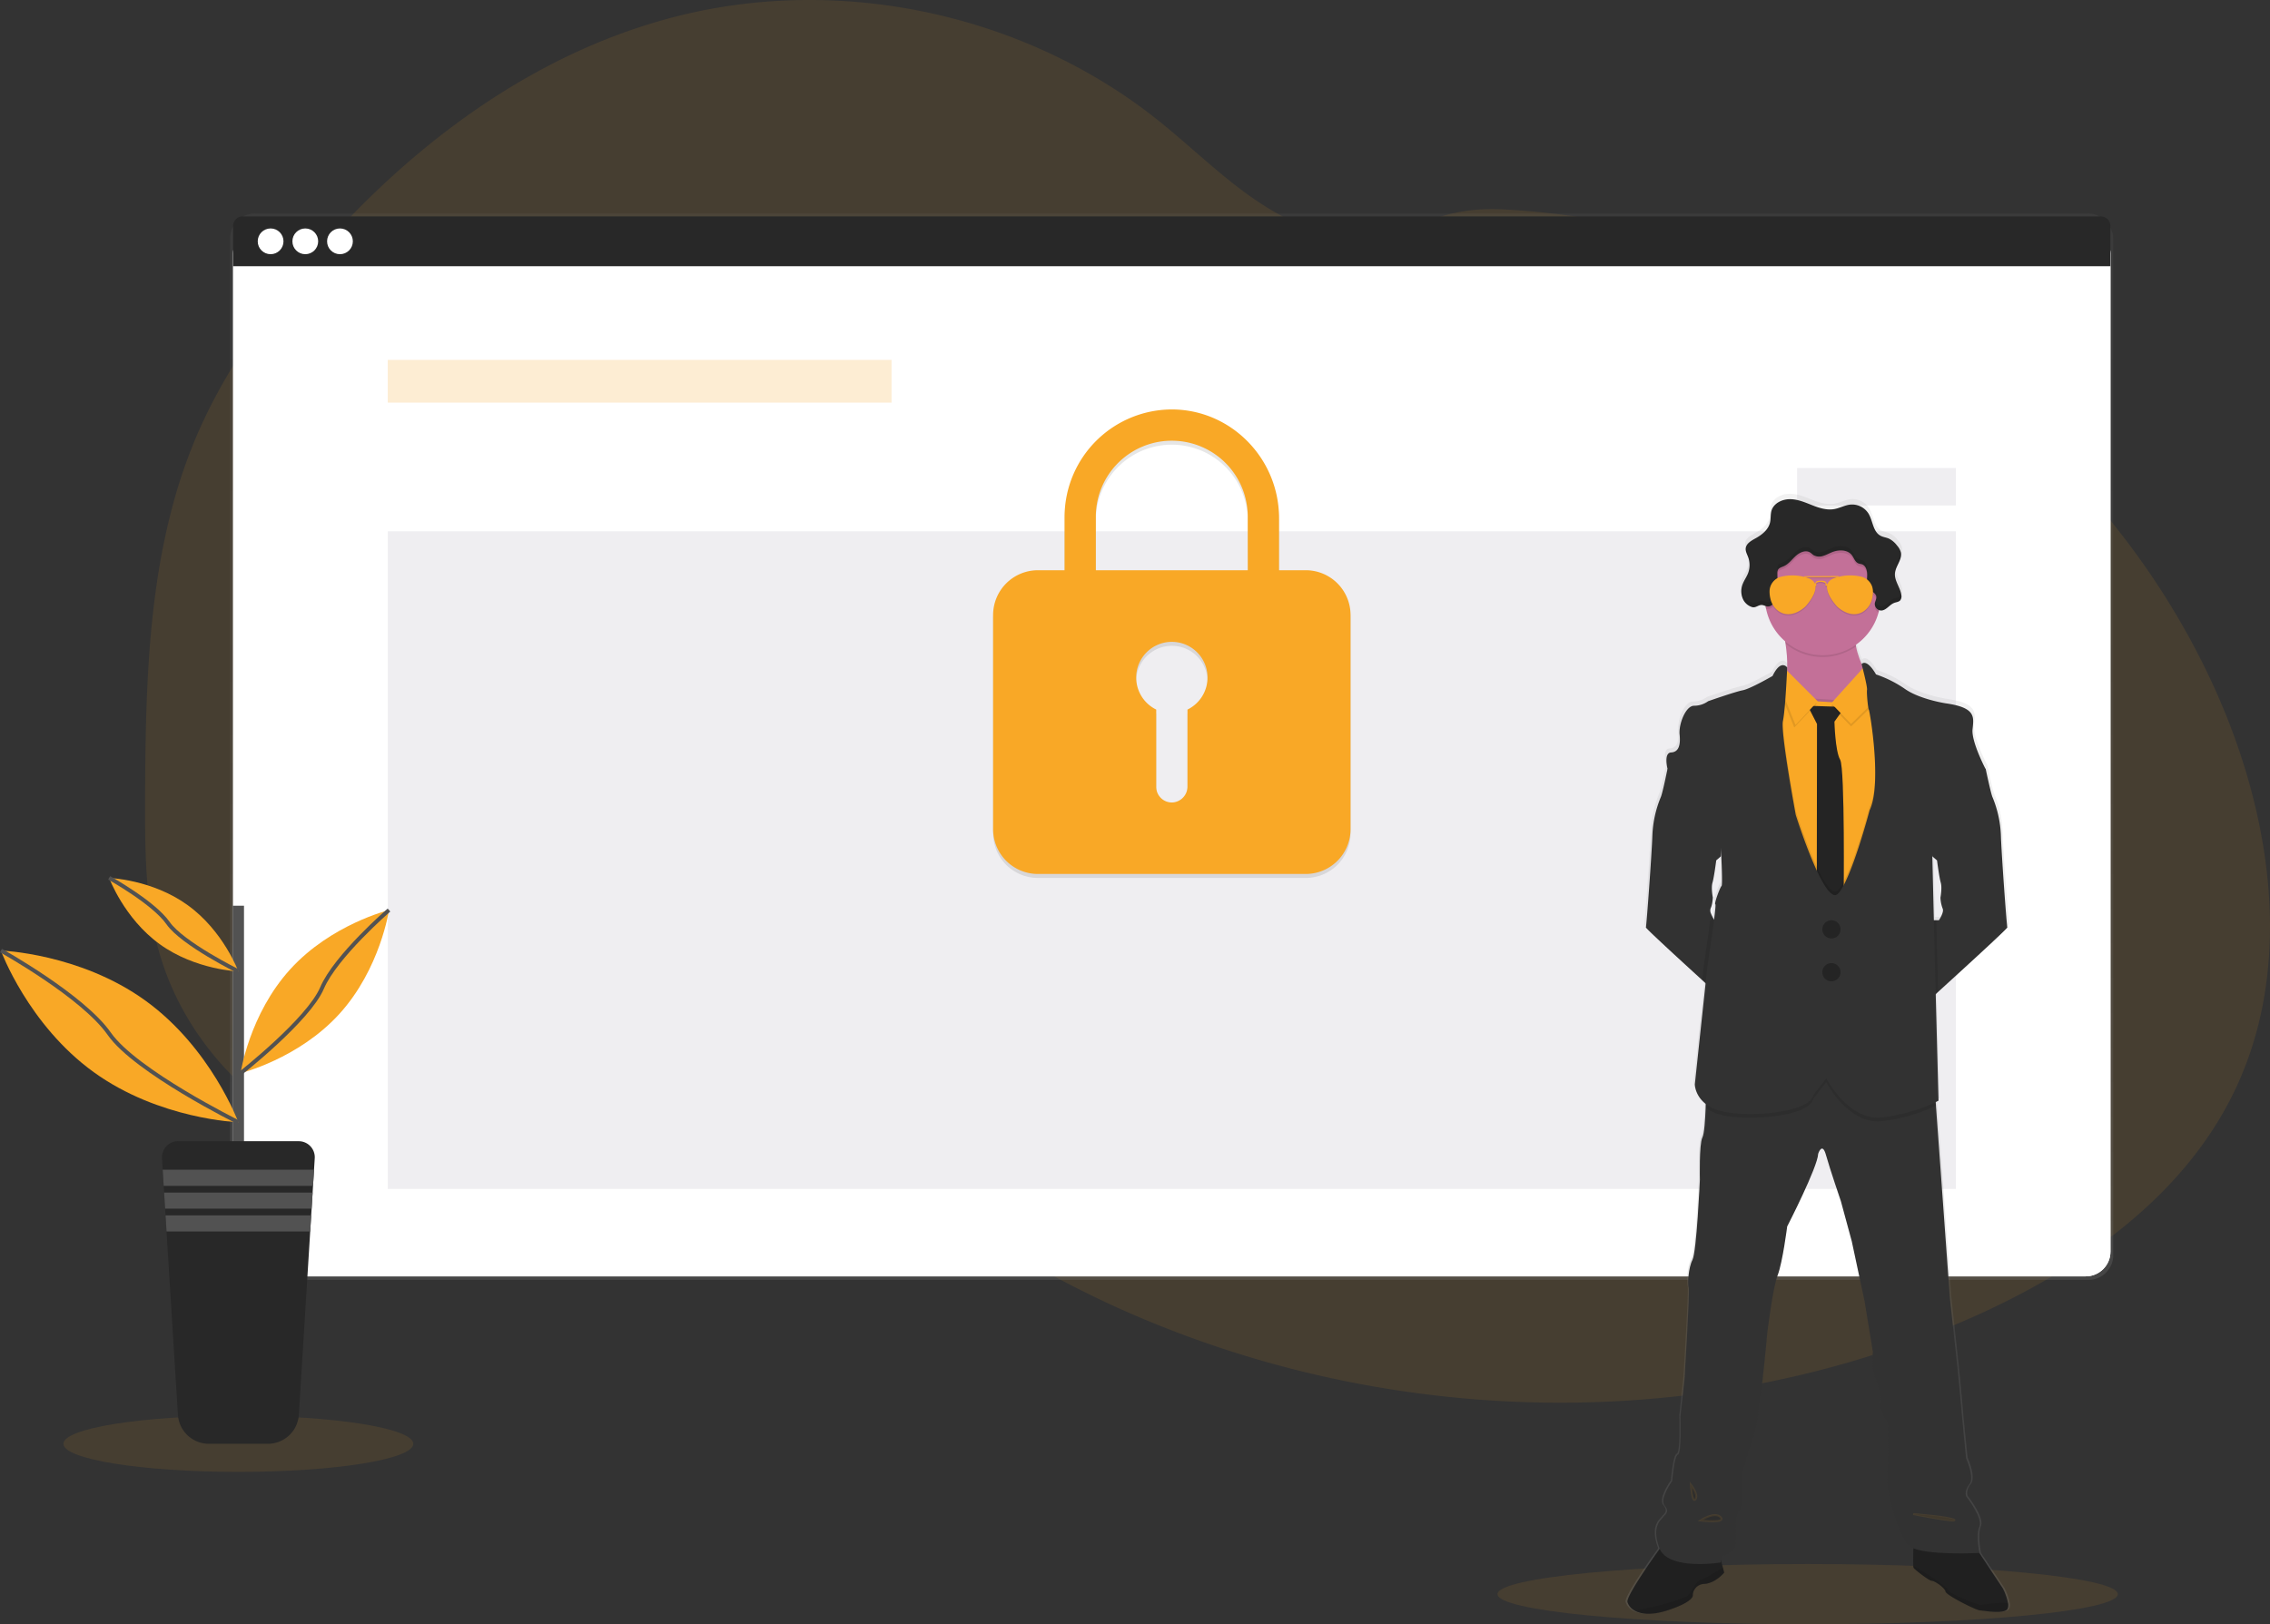 <svg xmlns="http://www.w3.org/2000/svg" xmlns:xlink="http://www.w3.org/1999/xlink" width="1145.573" height="819.907" viewBox="0 0 1145.573 819.907">
  <rect x="0" y="0" width="1145.573" height="819.907" fill="#333333" stroke="none"/>
  <defs>
    <linearGradient id="linear-gradient" x1="0.5" y1="1" x2="0.5" gradientUnits="objectBoundingBox">
      <stop offset="0" stop-color="gray" stop-opacity="0.251"/>
      <stop offset="0.54" stop-color="gray" stop-opacity="0.122"/>
      <stop offset="1" stop-color="gray" stop-opacity="0.102"/>
    </linearGradient>
    <linearGradient id="linear-gradient-2" x1="0.5" y1="1" x2="0.5" xlink:href="#linear-gradient"/>
  </defs>
  <g id="feature-icon-05" transform="translate(-0.004 -0.003)">
    <path id="Trazado_1" data-name="Trazado 1" d="M1154.4,591.26c-26.57,54.81-80.52,91.46-136.43,115.63-75.27,32.55-158.16,45.46-239.91,40q-21.49-1.43-42.85-4.57A540.442,540.442,0,0,1,591.94,700.6q-19.74-8.89-38.68-19.41a494.831,494.831,0,0,1-60.46-39.54q-7.23-5.52-14.26-11.32c-3.25-2.68-6.47-5.42-9.74-8.08-6.9-5.61-14-10.94-21.92-14.93a78.3,78.3,0,0,0-7.34-3.24c-25.08-9.54-54-5.94-80.11,1.5-19.86,5.66-39.22,13.41-59.06,18.94a196,196,0,0,1-26.91,5.72A143.21,143.21,0,0,1,213,624.93l-1.67-.52q-4.2-1.32-8.33-2.89l-1.67-.64q-4-1.54-7.83-3.31l-1.67-.76q-4-1.86-7.83-3.93c-.92-.48-1.83-1-2.73-1.49a163.671,163.671,0,0,1-39.16-30.49c-.33-.33-.64-.67-1-1-1.59-1.72-3.15-3.47-4.66-5.26-.56-.66-1.12-1.32-1.67-2q-2.69-3.28-5.19-6.71c-.25-.33-.49-.67-.73-1A144.59,144.59,0,0,1,112,534.44c-.14-.33-.27-.67-.39-1q-2-5.15-3.65-10.47c-.45-1.48-.88-3-1.26-4.48-.13-.44-.25-.89-.36-1.33-5.52-21.73-6.15-44.32-6.15-66.78v-7.85c.16-36.33.72-73.28,6.08-109.11a4.554,4.554,0,0,1,.11-.74,340.757,340.757,0,0,1,7.31-35.82A264.247,264.247,0,0,1,126,260.56c12.33-29,30.26-55.39,50.17-79.85,50.15-61.55,115.92-113.22,192.9-132.56,82.95-20.83,175.14-.87,242.05,52.4,20.4,16.24,38.73,35.47,61.64,47.92,20,10.84,43.41,15.33,64.83,6.8,17.7-7.05,29.22-10.55,49.1-9.48A411.559,411.559,0,0,1,907.05,171c1.56.57,3.12,1.16,4.67,1.75C1012.43,211.28,1099,287.83,1144,386.2q1.79,3.9,3.47,7.86C1174.3,456.73,1184,530.18,1154.4,591.26Z" transform="translate(-26.97 -40.04)" fill="#f9a826" opacity="0.1"/>
    <ellipse id="Elipse_1" data-name="Elipse 1" cx="88.28" cy="14.18" rx="88.28" ry="14.18" transform="translate(32.02 714.63)" fill="#f9a826" opacity="0.1"/>
    <ellipse id="Elipse_2" data-name="Elipse 2" cx="156.53" cy="15.2" rx="156.53" ry="15.2" transform="translate(755.73 789.51)" fill="#f9a826" opacity="0.1"/>
    <rect id="Rectángulo_1" data-name="Rectángulo 1" width="950.33" height="538.33" rx="12.49" transform="translate(116.14 107.75)" fill="url(#linear-gradient)"/>
    <rect id="Rectángulo_2" data-name="Rectángulo 2" width="947.42" height="528.97" rx="12.49" transform="translate(117.65 115.32)" fill="#fff"/>
    <rect id="Rectángulo_3" data-name="Rectángulo 3" width="947.42" height="528.97" rx="12.49" transform="translate(117.65 115.32)" fill="#fff"/>
    <rect id="Rectángulo_4" data-name="Rectángulo 4" width="947.42" height="528.97" rx="12.49" transform="translate(117.65 115.32)" fill="#fff" opacity="0.04"/>
    <path id="Trazado_2" data-name="Trazado 2" d="M1087.23,149.29H149.43a4.81,4.81,0,0,0-4.81,4.81v20.33H1092V154.1a4.81,4.81,0,0,0-4.77-4.81Z" transform="translate(-26.97 -40.04)" fill="#282828"/>
    <g id="buttons">
      <circle id="Elipse_3" data-name="Elipse 3" cx="6.5" cy="6.5" r="6.5" transform="translate(130.07 115.32)" fill="#fff"/>
      <circle id="Elipse_4" data-name="Elipse 4" cx="6.5" cy="6.5" r="6.5" transform="translate(147.57 115.32)" fill="#fff"/>
      <circle id="Elipse_5" data-name="Elipse 5" cx="6.5" cy="6.5" r="6.5" transform="translate(165.07 115.32)" fill="#fff"/>
    </g>
    <rect id="Rectángulo_5" data-name="Rectángulo 5" width="254.25" height="21.58" transform="translate(195.68 181.67)" fill="#f9a826" opacity="0.2"/>
    <rect id="Rectángulo_6" data-name="Rectángulo 6" width="791.36" height="331.96" transform="translate(195.68 268.2)" fill="#5a5773" opacity="0.1"/>
    <path id="Trazado_3" data-name="Trazado 3" d="M686,329.89H672.45V303.57c0-29.7-23.68-54.39-53.38-54.84a54.28,54.28,0,0,0-54.85,54.11v27.05H550.7a22.62,22.62,0,0,0-22.55,22.55V460.66a22.62,22.62,0,0,0,22.55,22.55H686a22.61,22.61,0,0,0,22.54-22.55V352.44A22.61,22.61,0,0,0,686,329.89Zm-59.75,70.35V439a8.09,8.09,0,0,1-7.5,8.12,7.91,7.91,0,0,1-8.28-7.9v-39a18,18,0,1,1,15.78,0Zm30.44-70.35H580V302.84a38.33,38.33,0,0,1,76.66,0Z" transform="translate(-26.97 -40.04)" opacity="0.1"/>
    <path id="Trazado_4" data-name="Trazado 4" d="M686,327.89H672.45V301.57c0-29.7-23.68-54.39-53.38-54.84a54.28,54.28,0,0,0-54.85,54.11v27.05H550.7a22.62,22.62,0,0,0-22.55,22.55V458.66a22.62,22.62,0,0,0,22.55,22.55H686a22.61,22.61,0,0,0,22.54-22.55V350.44A22.61,22.61,0,0,0,686,327.89Zm-59.75,70.35V437a8.09,8.09,0,0,1-7.5,8.12,7.91,7.91,0,0,1-8.28-7.9v-39a18,18,0,1,1,15.78,0Zm30.44-70.35H580V300.84a38.33,38.33,0,0,1,76.66,0Z" transform="translate(-26.97 -40.04)" fill="#f9a826"/>
    <rect id="Rectángulo_7" data-name="Rectángulo 7" width="80.1" height="18.91" transform="translate(906.94 236.25)" fill="#5a5773" opacity="0.1"/>
    <path id="Trazado_5" data-name="Trazado 5" d="M1041.27,849.33a28.47,28.47,0,0,0-2.68-7.61l-12-17.92h.07s-1.89-9,0-13.42-6.74-15.29-6.74-15.29-1.05-2.73,1.69-6.09-1.69-13.2-1.69-13.2-2.1-20.55-2.31-23.69-1.9-20.54-1.9-20.54l-4-36.89-7.12-97.77-.13-1.83c.88-.43,1.35-.7,1.35-.7l-1.42-54.06,1.23-1.11c10.74-9.72,35.51-32.22,35.26-32.71s-3-37.57-3.32-46.85a55.833,55.833,0,0,0-4.26-19.18c-.62-1.23-2.41-9.34-3.15-12.77-.2-.94-.33-1.53-.33-1.53s-7.26-13.84-6.63-20.13,1.89-11-13.59-13.2c0,0-13-1.94-20.74-7.23A59,59,0,0,0,974,378.17s-4.34-8-7.36-5.29a42,42,0,0,1-2.85-8.91l-.09-.56a29.47,29.47,0,0,0,11.64-16.66c.1-.38.18-.77.27-1.15a3.25,3.25,0,0,0,.93.17c2.63,0,4.25-2.93,6.71-3.86,1-.39,2.23-.45,3-1.24a2.93,2.93,0,0,0,.66-2.21,4.515,4.515,0,0,0,0-.82q.007-.145,0-.29v.1c-.67-3.64-3.49-6.87-3.18-10.57.3-3.48,3.36-6.54,3.11-9.93a5.405,5.405,0,0,0-.07-.8v.12a8.561,8.561,0,0,0-2-3.54,11.36,11.36,0,0,0-4.12-3.46c-1.39-.61-3-.75-4.3-1.48-3.82-2.08-3.81-7.5-6.08-11.2A9.91,9.91,0,0,0,961,292c-2.84.28-5.41,1.79-8.22,2.28-3.84.68-7.75-.57-11.39-2s-7.33-3-11.24-3-8.14,2-9.32,5.69c-.63,2-.32,4.15-.8,6.18-.86,3.58-4,6.14-7.25,7.92-2,1.11-4.38,2.38-5,4.48v-.16a3.846,3.846,0,0,0-.1.51,3.756,3.756,0,0,0,0,.67,12.606,12.606,0,0,0,1.27,4.18,11.53,11.53,0,0,1-.06,8.06c-.74,1.9-2,3.57-2.72,5.46a10.75,10.75,0,0,0-.66,2.74v-.16a11.015,11.015,0,0,0,0,1.28,9,9,0,0,0,1,4.2A7.54,7.54,0,0,0,911,344.1c2,.46,3.25-1.5,5.36-1a8.43,8.43,0,0,1,1.11.35c.07.45.14.9.22,1.34a29.39,29.39,0,0,0,10.14,17.17,6.46,6.46,0,0,0,.11.73h0a67.144,67.144,0,0,1,.83,12.06s-3.15-4.61-7.47,4.29c0,0-11.27,6.5-15.16,7.24s-17.7,5.55-17.7,5.55a12.18,12.18,0,0,1-7.16,2.31c-4.31,0-7.89,9.43-7.37,14.56s-.31,8.91-4.32,9.12-1.82,8.34-1.79,8.48l-.37,1.75c-.78,3.58-2.48,11.26-3.08,12.46a56,56,0,0,0-4.27,19.18c-.31,9.28-3,46.22-3.31,46.85-.21.41,16.76,15.92,28.69,26.76l1.73,1.56-5.49,51.28a13.69,13.69,0,0,0,5.64,10c0,.6,0,1.21-.06,1.84-.24,6-.72,13.26-1.68,15.16-1.68,3.36-1.26,21.38-1.26,21.38s-1.69,36.68-3.79,40.67-2.53,12.36-1.9,14-2.11,45.69-2.11,45.69l-2.1,19.71s.63,18.86-1.27,19.28-2.95,13.42-2.95,13.42-6.73,9.22-3.79,12.57-.43,4.83-.74,5.66-6.42,4-2,15.72a3.449,3.449,0,0,0,.14.34c-4.14,5.75-17.26,24.3-16.46,27.12a7.43,7.43,0,0,0,3.5,4.2c3.09,1.85,8.39,2.71,16.82,0,14-4.51,13-7.76,13-7.76a5.94,5.94,0,0,1,5.9-5.66c5.79-.42,10.11-5.76,10.11-5.76l-.68-2.53-.93-3.5c.11-1,.82-2.75,4-3.72,4.85-1.47,3.58-10.69,3.58-10.69s-.42-9.64,1.68-10.9,1.27-17.19,1.27-17.19,2.32-11.53,5.68-19.29,7.38-53.86,7.38-53.86,2.73-22.64,5.26-29.14,4.85-24.73,4.85-24.73,15.59-30.19,15.79-36.9c0,0,2-6.29,4,.63s7.62,23.48,7.62,23.48l5.47,20.33,6.53,30.39,4.22,25.58s-.64,9.64,1,13,4,11.1,2.74,12.57,2.52,8.39,3.58,9.85,0,32.49,0,32.49,4.84,26.41,11.79,31a8.5,8.5,0,0,0,1.54.8c-.1,2.86-.2,6.69-.07,8.69a3.331,3.331,0,0,0,.22,1.31c.63.84,7.79,6.5,9.27,6.5s6.73,3.67,6.95,5.45,15.39,9.32,17.54,9.54,12.57,2.09,14-.84a4.85,4.85,0,0,0,.29-2.71ZM1004,471.61l1.08.93s1.11,8.65,1.9,11.24-.16,7.63-.16,7.63a17.552,17.552,0,0,0,1.11,5.5c.94,1.89-1.9,6-1.9,6h-2.53l-.79-32.38Zm-75.23-96.68v-.19a.627.627,0,0,0-.03.19ZM889.92,499.58a3.65,3.65,0,0,1-.16-2.67,8,8,0,0,0,.53-1.48,22.913,22.913,0,0,0,.58-4,.285.285,0,0,0,0-.05c-.09-.48-.9-5.12-.15-7.58s1.89-11.24,1.89-11.24l.72-.61L895,470.5a11.874,11.874,0,0,1,.12-1.43c.35,7.6.63,16,.18,16.42-.84.83-3.9,9-3.16,9.32.24.11-.09,3.38-.65,7.78a15.94,15.94,0,0,1-1.57-3.01Z" transform="translate(-26.97 -40.04)" fill="url(#linear-gradient-2)"/>
    <path id="Trazado_6" data-name="Trazado 6" d="M970.52,382.92v12.44L945,408.19s-25.34-15.33-19.09-21.43c4-3.86,3.23-14.46,2.15-21.75h0c-.63-4.24-1.36-7.35-1.36-7.35s45.52-13,38.64-3.13c-2.3,3.3-2.48,7.57-1.71,11.8C965.19,374.72,970.52,382.92,970.52,382.92Z" transform="translate(-26.97 -40.04)" fill="#c37098"/>
    <path id="Trazado_7" data-name="Trazado 7" d="M900.61,504.57l-3.29,40.52s-4.93-4.47-11.31-10.29c-11.83-10.79-28.63-26.22-28.43-26.63.31-.63,3-37.39,3.29-46.63a55.8,55.8,0,0,1,4.22-19.08c.6-1.2,2.29-8.84,3-12.41.24-1.11.39-1.83.39-1.83L874,426s23,25.66,23,26.13-1.57,20.18-1.57,20.18l-1.63,1.42-.71.61s-1.1,8.61-1.88,11.19.06,7.06.15,7.54h0a23.253,23.253,0,0,1-.57,4,8.377,8.377,0,0,1-.53,1.47,3.67,3.67,0,0,0,.16,2.66,16.074,16.074,0,0,0,1.72,3.29Z" transform="translate(-26.97 -40.04)" fill="#323232"/>
    <path id="Trazado_8" data-name="Trazado 8" d="M1040,508.17c.24.49-24.29,22.88-34.92,32.55l-4.82,4.37L997,504.57h8.45s2.82-4.07,1.88-5.95a17.391,17.391,0,0,1-1.09-5.47s.93-5,.15-7.59-1.88-11.19-1.88-11.19l-1.07-.92-1.27-1.11s-1.57-19.71-1.57-20.18,23-26.13,23-26.13l5.48,2.19s.12.59.32,1.53c.74,3.41,2.51,11.48,3.12,12.71a55.8,55.8,0,0,1,4.22,19.08C1037,470.78,1039.68,507.54,1040,508.17Z" transform="translate(-26.97 -40.04)" fill="#323232"/>
    <path id="Trazado_9" data-name="Trazado 9" d="M1040.1,852.11c-1.47,2.92-11.79,1-13.92.84s-17.17-7.73-17.38-9.5-5.42-5.42-6.88-5.42-8.55-5.64-9.18-6.47a3.19,3.19,0,0,1-.21-1.3c-.22-3.43.21-12.26.21-12.26l30.25,1.67,14.7,22.11a28.519,28.519,0,0,1,2.66,7.57,5,5,0,0,1-.25,2.76Z" transform="translate(-26.97 -40.04)" fill="#242424"/>
    <path id="Trazado_10" data-name="Trazado 10" d="M1040.1,852.11c-1.47,2.92-11.79,1-13.92.84s-17.17-7.73-17.38-9.5-5.42-5.42-6.88-5.42-8.55-5.64-9.18-6.47a3.19,3.19,0,0,1-.21-1.3c-.22-3.43.21-12.26.21-12.26l30.25,1.67,14.7,22.11a28.519,28.519,0,0,1,2.66,7.57,5,5,0,0,1-.25,2.76Z" transform="translate(-26.97 -40.04)" opacity="0.1"/>
    <path id="Trazado_11" data-name="Trazado 11" d="M1040.1,852.11c-1.47,2.92-11.79,1-13.92.84s-17.17-7.73-17.38-9.5-5.42-5.42-6.88-5.42-8.55-5.64-9.18-6.47a3.19,3.19,0,0,1-.21-1.3l9.8,6.2s6.26,4,7.93,6.37,14.83,7.3,15.92,7.4c.81.08,9.45-1.58,14.17-.88a5,5,0,0,1-.25,2.76Z" transform="translate(-26.97 -40.04)" opacity="0.1"/>
    <path id="Trazado_12" data-name="Trazado 12" d="M897.1,833.86s-4.28,5.32-10,5.73a5.89,5.89,0,0,0-5.84,5.63s1,3.24-12.83,7.73c-8.35,2.69-13.6,1.84-16.66,0a7.44,7.44,0,0,1-3.47-4.18c-.94-3.33,17.52-28.68,17.52-28.68l16.8-1,12,5.42,1.84,6.87Z" transform="translate(-26.97 -40.04)" fill="#242424"/>
    <path id="Trazado_13" data-name="Trazado 13" d="M897.1,833.86s-4.28,5.32-10,5.73a5.89,5.89,0,0,0-5.84,5.63s1,3.24-12.83,7.73c-8.35,2.69-13.6,1.84-16.66,0a7.44,7.44,0,0,1-3.47-4.18c-.94-3.33,17.52-28.68,17.52-28.68l16.8-1,12,5.42,1.84,6.87Z" transform="translate(-26.97 -40.04)" opacity="0.1"/>
    <path id="Trazado_14" data-name="Trazado 14" d="M897.1,833.86s-4.28,5.32-10,5.73a5.89,5.89,0,0,0-5.84,5.63s1,3.24-12.83,7.73c-8.35,2.69-13.6,1.84-16.66,0,7.87-.82,25.26-5.79,27-7.51,2.09-2.09,4.7-7.83,6.47-7.93,1.23-.08,7.48-3.84,11.23-6.17Z" transform="translate(-26.97 -40.04)" fill="none"/>
    <path id="Trazado_15" data-name="Trazado 15" d="M897.1,833.86s-4.28,5.32-10,5.73a5.89,5.89,0,0,0-5.84,5.63s1,3.24-12.83,7.73c-8.35,2.69-13.6,1.84-16.66,0,7.87-.82,25.26-5.79,27-7.51,2.09-2.09,4.7-7.83,6.47-7.93,1.23-.08,7.48-3.84,11.23-6.17Z" transform="translate(-26.97 -40.04)" opacity="0.1"/>
    <path id="Trazado_16" data-name="Trazado 16" d="M1025.91,810.6c-1.88,4.38,0,13.35,0,13.35s-28,1.46-34.84-3.13-11.68-30.88-11.68-30.88,1-30.87,0-32.33-4.8-8.34-3.55-9.8-1-9.18-2.71-12.52-1-12.93-1-12.93l-4.18-25.46-6.46-30.24L956,646.42s-5.63-16.48-7.54-23.36-3.93-.63-3.93-.63c-.2,6.68-15.64,36.72-15.64,36.72s-2.3,18.15-4.8,24.61-5.22,29-5.22,29-4,45.89-7.3,53.61S906,785.56,906,785.56s.84,15.86-1.25,17.11S903,813.52,903,813.52s1.25,9.17-3.55,10.64-4,4.59-4,4.59-26.7,4.38-31.08-7.31,1.67-14.8,2-15.64,3.66-2.29.74-5.64,3.75-12.51,3.75-12.51,1.05-12.93,2.92-13.35,1.26-19.19,1.26-19.19l2.08-19.61s2.72-43.81,2.09-45.48-.21-10,1.88-14,3.75-40.48,3.75-40.48-.42-17.93,1.25-21.27c1-1.89,1.42-9.16,1.66-15.09.18-4.53.22-8.28.22-8.28l23.36-8.76,30-9.59,25.24,12.1,36.93,7.09.46,6.37,7.05,97.31,4,36.71s1.67,17.31,1.88,20.44,2.29,23.58,2.29,23.58,4.38,9.8,1.67,13.14-1.67,6-1.67,6S1027.79,806.22,1025.91,810.6Z" transform="translate(-26.97 -40.04)" fill="#323232"/>
    <path id="Trazado_17" data-name="Trazado 17" d="M965.36,354.53c-2.3,3.3-2.48,7.57-1.71,11.8A29.34,29.34,0,0,1,928.08,365h0c-.63-4.24-1.36-7.35-1.36-7.35S972.24,344.67,965.36,354.53Z" transform="translate(-26.97 -40.04)" opacity="0.1"/>
    <path id="Trazado_18" data-name="Trazado 18" d="M976,341.77a29.16,29.16,0,1,1-8.54-20.76A29.3,29.3,0,0,1,976,341.77Z" transform="translate(-26.97 -40.04)" fill="#c37098"/>
    <path id="Trazado_19" data-name="Trazado 19" d="M955.13,350.42l-9.6,170.95-52.15-10.95-10.33-68.53,10.23-92,7.7.99,13.58,1.73,13.45.83,14.58-1.62Z" opacity="0.1"/>
    <path id="Trazado_20" data-name="Trazado 20" d="M955.13,351.67l-9.6,170.95-52.15-10.95-10.33-68.53,10.23-91.99,7.7.98,13.58,1.73,13.45.83,14.58-1.62Z" fill="#f9a826"/>
    <path id="Trazado_21" data-name="Trazado 21" d="M939.23,396.3l18.78.63-5.28,7.39s.37,14.93,2.88,19.21,1.77,70.4,1.77,70.4l-5,9.49-8.55-10.64.11-87.3Z" transform="translate(-26.97 -40.04)" fill="#282828"/>
    <path id="Trazado_22" data-name="Trazado 22" d="M939.23,396.3l18.78.63-5.28,7.39s.37,14.93,2.88,19.21,1.77,70.4,1.77,70.4l-5,9.49-8.55-10.64.11-87.3Z" transform="translate(-26.97 -40.04)" opacity="0.1"/>
    <path id="Trazado_23" data-name="Trazado 23" d="M941.67,336.86l-17.52,19.4,10.01,10.43,16.59-16.17Z" opacity="0.1"/>
    <path id="Trazado_24" data-name="Trazado 24" d="M941.67,335.61l-17.52,19.4,10.01,10.43,16.59-16.17Z" fill="#f9a826"/>
    <path id="Trazado_25" data-name="Trazado 25" d="M916.75,355.32l-17.74-17.73-1.67,9.28,8.14,20.34Z" opacity="0.1"/>
    <path id="Trazado_26" data-name="Trazado 26" d="M917.37,354.07l-17.73-17.73-1.67,9.28,8.14,20.34Z" fill="#f9a826"/>
    <path id="Trazado_27" data-name="Trazado 27" d="M1004.05,598.14a86.569,86.569,0,0,1-27,7.81c-17.21,2.19-28.47-19.71-28.47-19.71l-6.57,8.55c-2.09,9.08-33.9,11.37-46.83,7.93a20.69,20.69,0,0,1-7.42-3.51c.18-4.53.22-8.28.22-8.28l23.36-8.76,30-9.59,25.24,12.1,36.93,7.09Z" transform="translate(-26.97 -40.04)" opacity="0.1"/>
    <path id="Trazado_28" data-name="Trazado 28" d="M982.1,391.72l-9.59,170.94-52.16-10.95L910,483.19l10.22-92,7.7,1a93.474,93.474,0,0,1-1.13,10c-1.25,5.85,6.47,47.36,6.47,47.36s14.67,46.55,21.27,39.84,16-42.14,16-42.14c6.37-13.14.11-50-.36-50.74a14.891,14.891,0,0,1-.6-3.35Z" transform="translate(-26.97 -40.04)" opacity="0.1"/>
    <path id="Trazado_29" data-name="Trazado 29" d="M1004.63,524l.44,16.75-4.82,4.37L997,504.57h7.2Z" transform="translate(-26.97 -40.04)" opacity="0.1"/>
    <path id="Trazado_30" data-name="Trazado 30" d="M891.37,493.1h0a23.259,23.259,0,0,1-.57,4c0-.37,0-.58-.08-.61C890.42,496.41,890.78,494.88,891.37,493.1Z" transform="translate(-26.97 -40.04)" opacity="0.1"/>
    <path id="Trazado_31" data-name="Trazado 31" d="M900.61,504.57l-3.29,40.52s-4.93-4.47-11.31-10.29l.76-7.18s2.69-17.64,3.67-26.34a16.081,16.081,0,0,0,1.72,3.29Z" transform="translate(-26.97 -40.04)" opacity="0.1"/>
    <path id="Trazado_32" data-name="Trazado 32" d="M928.9,377s-3.12-4.59-7.4,4.27c0,0-11.16,6.47-15,7.2S889,394,889,394a12.08,12.08,0,0,1-7.09,2.29c-4.28,0-7.83,9.39-7.31,14.5s-.31,8.87-4.27,9.08-1.78,8.44-1.78,8.44l26.39,30.25s1.67,27.85.84,28.69-3.86,9-3.13,9.28-4,31.08-4,31.08l-6.36,59.77s0,10,12.94,13.45S940,602,942.05,592.92l6.57-8.56s11.26,21.91,28.47,19.72,28.17-8.45,28.17-8.45L1003.38,524l-1.25-51.63L1029,428.22s-7.2-13.77-6.57-20,1.87-10.95-13.46-13.14c0,0-12.93-1.93-20.55-7.2a58.739,58.739,0,0,0-14.7-7.4s-4.3-8-7.29-5.26c0,0,3,11.31,2.75,13s.47,9.33.94,10.12,6.73,37.6.36,50.74c0,0-9.35,35.43-16,42.14s-21.27-39.84-21.27-39.84-7.72-41.52-6.47-47.36S928.9,377,928.9,377Z" transform="translate(-26.97 -40.04)" fill="#323232"/>
    <circle id="Elipse_6" data-name="Elipse 6" cx="4.59" cy="4.59" r="4.59" transform="translate(919.66 464.53)" fill="#282828"/>
    <circle id="Elipse_7" data-name="Elipse 7" cx="4.59" cy="4.59" r="4.59" transform="translate(919.66 486.17)" fill="#282828"/>
    <path id="Trazado_62" data-name="Trazado 62" d="M4.59,0A4.59,4.59,0,1,1,0,4.59,4.59,4.59,0,0,1,4.59,0Z" transform="translate(919.66 464.53)" opacity="0.1"/>
    <path id="Trazado_63" data-name="Trazado 63" d="M4.59,0A4.59,4.59,0,1,1,0,4.59,4.59,4.59,0,0,1,4.59,0Z" transform="translate(919.66 486.17)" opacity="0.1"/>
    <path id="Trazado_33" data-name="Trazado 33" d="M992.47,804.34s18.84,1.46,20.71,2.92S992.47,804.34,992.47,804.34Z" transform="translate(-26.97 -40.04)" stroke="#f9a826" stroke-miterlimit="10" stroke-width="1" opacity="0.1"/>
    <path id="Trazado_34" data-name="Trazado 34" d="M880.3,789.53s4,5,2.3,7.3S880.3,789.53,880.3,789.53Z" transform="translate(-26.97 -40.04)" stroke="#f9a826" stroke-miterlimit="10" stroke-width="1" opacity="0.1"/>
    <path id="Trazado_35" data-name="Trazado 35" d="M885.1,807.56s7.3-4.8,10.22-1.61S885.1,807.56,885.1,807.56Z" transform="translate(-26.97 -40.04)" stroke="#f9a826" stroke-miterlimit="10" stroke-width="1" opacity="0.1"/>
    <path id="Trazado_36" data-name="Trazado 36" d="M976,341.77a29.154,29.154,0,0,1-.94,7.41,3.33,3.33,0,0,1-1.94-3.26c.13-1.19.92-2.28.75-3.46-.25-1.82-2.45-2.56-3.61-4-1.43-1.74-1.12-4.27-1-6.52s-.45-5-2.56-5.77c-.63-.23-1.32-.25-1.93-.51-1.66-.7-2.17-2.76-3.28-4.18-2.22-2.86-6.63-2.8-10-1.44a47.53,47.53,0,0,1-4.5,1.88,5.88,5.88,0,0,1-4.71-.35c-.66-.42-1.19-1-1.87-1.42-2.26-1.36-5.22,0-7.18,1.75s-3.53,4.1-6,5.17c-1.11.5-2.48.8-3,1.88a3.94,3.94,0,0,0-.32,1.87c0,3.89.46,7.84-.35,11.65-.52,2.45-2.24,5.23-4.73,4.93a4.668,4.668,0,0,1-.91-.23,29.3,29.3,0,1,1,58.1-5.42Z" transform="translate(-26.97 -40.04)" opacity="0.1"/>
    <path id="Trazado_37" data-name="Trazado 37" d="M916.61,345.51c.75.17,1.46.56,2.23.66,2.49.3,4.21-2.48,4.73-4.93.81-3.81.39-7.76.36-11.65a3.811,3.811,0,0,1,.31-1.87c.57-1.08,1.94-1.38,3-1.88,2.42-1.08,4-3.38,6-5.17s4.91-3.11,7.17-1.75c.67.4,1.21,1,1.87,1.42a6,6,0,0,0,4.72.35c1.55-.46,3-1.27,4.49-1.88,3.34-1.36,7.76-1.41,10,1.43,1.11,1.43,1.62,3.48,3.28,4.18.61.26,1.3.29,1.93.52,2.11.79,2.65,3.52,2.56,5.77s-.39,4.78,1,6.52c1.16,1.42,3.36,2.16,3.61,4,.16,1.18-.62,2.28-.75,3.46a3.32,3.32,0,0,0,3.13,3.54c2.6,0,4.21-2.91,6.64-3.84,1-.39,2.21-.45,3-1.24a3.31,3.31,0,0,0,.62-2.71c-.49-3.83-3.56-7.16-3.23-11,.31-3.68,3.72-6.89,3-10.51a8.52,8.52,0,0,0-2-3.57,11.559,11.559,0,0,0-4.08-3.45c-1.39-.6-3-.74-4.27-1.47-3.78-2.07-3.77-7.47-6-11.15a9.79,9.79,0,0,0-9.12-4.54c-2.81.28-5.36,1.77-8.14,2.27-3.81.68-7.67-.57-11.28-2s-7.26-3-11.13-3-8.06,2-9.24,5.66c-.62,2-.31,4.14-.79,6.15-.84,3.57-4,6.11-7.18,7.88-2.19,1.22-4.82,2.62-5.08,5.11-.17,1.58.7,3,1.25,4.53a11.53,11.53,0,0,1-.06,8c-.73,1.89-1.95,3.55-2.69,5.43a9.75,9.75,0,0,0,.26,8,7.46,7.46,0,0,0,4.57,3.75C913.27,347,914.51,345.05,916.61,345.51Z" transform="translate(-26.97 -40.04)" fill="#282828"/>
    <g id="Grupo_1" data-name="Grupo 1" opacity="0.1">
      <path id="Trazado_38" data-name="Trazado 38" d="M923.57,339.06c-.52,2.45-2.25,5.23-4.74,4.93-.77-.1-1.47-.49-2.23-.66-2.09-.46-3.33,1.5-5.3,1a7.48,7.48,0,0,1-4.58-3.75,8.66,8.66,0,0,1-.93-3.27,9.131,9.131,0,0,0,.93,5.15,7.48,7.48,0,0,0,4.58,3.75c2,.46,3.21-1.5,5.3-1a22.608,22.608,0,0,0,2.23.65c2.49.31,4.22-2.47,4.74-4.92a28.9,28.9,0,0,0,.48-6.57,24.631,24.631,0,0,1-.48,4.69Z" transform="translate(-26.97 -40.04)"/>
      <path id="Trazado_39" data-name="Trazado 39" d="M909.87,324a11.509,11.509,0,0,0-.66-4.83,25.536,25.536,0,0,1-1.15-3.16,4.572,4.572,0,0,0-.1.51c-.17,1.57.71,3,1.25,4.53a11.464,11.464,0,0,1,.66,2.95Z" transform="translate(-26.97 -40.04)"/>
      <path id="Trazado_40" data-name="Trazado 40" d="M986.27,318.73c-.47,2.84-2.77,5.51-3,8.5a7.145,7.145,0,0,0,0,1.54C983.77,325.28,986.86,322.19,986.27,318.73Z" transform="translate(-26.97 -40.04)"/>
      <path id="Trazado_41" data-name="Trazado 41" d="M986.44,339.83a2.35,2.35,0,0,1-.57,1.12c-.74.79-2,.85-3,1.24-2.43.93-4,3.87-6.64,3.84a3.35,3.35,0,0,1-3-2.32,5.181,5.181,0,0,0-.14.66,3.32,3.32,0,0,0,3.13,3.53c2.61,0,4.21-2.91,6.64-3.83,1-.39,2.22-.45,3-1.24a3.31,3.31,0,0,0,.62-2.71C986.47,340,986.45,339.92,986.44,339.83Z" transform="translate(-26.97 -40.04)"/>
      <path id="Trazado_42" data-name="Trazado 42" d="M973.9,339c-.25-1.82-2.45-2.56-3.61-4a5.48,5.48,0,0,1-1.1-3.28c-.08,1.86-.05,3.76,1.1,5.16s2.9,2,3.46,3.44A3.209,3.209,0,0,0,973.9,339Z" transform="translate(-26.97 -40.04)"/>
      <path id="Trazado_43" data-name="Trazado 43" d="M969.25,328.53c.08-2.25-.46-5-2.57-5.77-.62-.23-1.31-.26-1.92-.51-1.66-.7-2.18-2.76-3.28-4.18-2.23-2.85-6.64-2.8-10-1.44-1.5.61-2.93,1.42-4.49,1.88a5.88,5.88,0,0,1-4.71-.35c-.66-.42-1.2-1-1.87-1.42-2.27-1.36-5.23,0-7.18,1.75s-3.53,4.09-6,5.17c-1.12.5-2.48.8-3.06,1.88a3.93,3.93,0,0,0-.31,1.87q0,.585,0,1.17a2.841,2.841,0,0,1,.29-1.16c.58-1.08,1.94-1.38,3.06-1.88,2.42-1.08,4-3.38,6-5.17s4.91-3.11,7.18-1.75c.67.4,1.21,1,1.87,1.41a5.84,5.84,0,0,0,4.71.35,46.211,46.211,0,0,0,4.49-1.87c3.35-1.36,7.76-1.42,10,1.43,1.1,1.42,1.62,3.48,3.28,4.18.61.26,1.3.29,1.92.52,1.71.64,2.39,2.56,2.54,4.46Z" transform="translate(-26.97 -40.04)"/>
    </g>
    <g id="Grupo_2" data-name="Grupo 2" opacity="0.1">
      <path id="Trazado_44" data-name="Trazado 44" d="M920,339a7.67,7.67,0,0,1,5.78-7.17,24,24,0,0,1,13.48.61c9.49,3.14-1.2,14.44-1.2,14.44s-7.11,7-13.74,2.11a10.39,10.39,0,0,1-3.87-6A15.3,15.3,0,0,1,920,339Z" transform="translate(-26.97 -40.04)"/>
      <path id="Trazado_45" data-name="Trazado 45" d="M972.17,339a7.67,7.67,0,0,0-5.79-7.17,24,24,0,0,0-13.47.61c-9.49,3.14,1.2,14.44,1.2,14.44s7.1,7,13.74,2.11a10.39,10.39,0,0,0,3.87-6,15.306,15.306,0,0,0,.45-3.99Z" transform="translate(-26.97 -40.04)"/>
      <path id="Trazado_46" data-name="Trazado 46" d="M910.5,291.48v.47h17.33v-.56Z"/>
      <path id="Trazado_47" data-name="Trazado 47" d="M943,336.53h.55v-1.59s1.76-1.37,4.68,0v1.42h1v-.93h-.49s.2-1.93-3.06-1.62c0,0-2.62-.25-2.56,1.41h-.6Z" transform="translate(-26.97 -40.04)"/>
    </g>
    <path id="Trazado_48" data-name="Trazado 48" d="M920,338.35a7.67,7.67,0,0,1,5.78-7.17,24.13,24.13,0,0,1,13.48.61c9.49,3.15-1.2,14.44-1.2,14.44s-7.11,7-13.74,2.11a10.33,10.33,0,0,1-3.87-6,15.21,15.21,0,0,1-.45-3.99Z" transform="translate(-26.97 -40.04)" fill="#f9a826"/>
    <path id="Trazado_49" data-name="Trazado 49" d="M972.17,338.35a7.67,7.67,0,0,0-5.79-7.17,24.09,24.09,0,0,0-13.47.61c-9.49,3.15,1.2,14.44,1.2,14.44s7.1,7,13.74,2.11a10.33,10.33,0,0,0,3.87-6A15.207,15.207,0,0,0,972.17,338.35Z" transform="translate(-26.97 -40.04)" fill="#f9a826"/>
    <path id="Trazado_50" data-name="Trazado 50" d="M910.5,290.85v.48h17.33v-.57Z" fill="#f9a826"/>
    <path id="Trazado_51" data-name="Trazado 51" d="M943,335.9h.55v-1.59s1.76-1.36,4.68,0v1.43h1v-.94h-.49s.2-1.92-3.06-1.62c0,0-2.62-.24-2.56,1.41h-.6Z" transform="translate(-26.97 -40.04)" fill="#f9a826"/>
    <rect id="Rectángulo_8" data-name="Rectángulo 8" width="5.68" height="127.9" transform="translate(117.46 457.19)" fill="#525252"/>
    <path id="Trazado_52" data-name="Trazado 52" d="M185.81,624.74l-.36,5.76-.5,8.13-.21,3.39-.5,8.14-.22,3.39-.5,8.13-5.73,92.47a15.66,15.66,0,0,1-15.63,14.7H132.38a15.65,15.65,0,0,1-15.62-14.7L111,661.68l-.5-8.13-.21-3.39L109.8,642l-.21-3.39-.5-8.13-.36-5.76a8.11,8.11,0,0,1,8.1-8.61h60.89a8.1,8.1,0,0,1,8.09,8.63Z" transform="translate(-26.97 -40.04)" fill="#282828"/>
    <path id="Trazado_53" data-name="Trazado 53" d="M158.48,590.46l-.5,8.13H82.61l-.5-8.13Z" fill="#525252"/>
    <path id="Trazado_54" data-name="Trazado 54" d="M157.77,601.98l-.5,8.14H83.33l-.51-8.14Z" fill="#525252"/>
    <path id="Trazado_55" data-name="Trazado 55" d="M157.05,613.51l-.5,8.13H84.05l-.51-8.13Z" fill="#525252"/>
    <path id="Trazado_56" data-name="Trazado 56" d="M100.41,545.17c33.08,23.93,46.86,61.37,46.86,61.37s-39.87-1.37-73-25.3-46.86-61.37-46.86-61.37S67.32,521.24,100.41,545.17Z" transform="translate(-26.97 -40.04)" fill="#f9a826"/>
    <path id="Trazado_57" data-name="Trazado 57" d="M27.46,519.87s41.38,23,54.65,42,65.16,44.68,65.16,44.68" transform="translate(-26.97 -40.04)" fill="none" stroke="#525252" stroke-miterlimit="10" stroke-width="2"/>
    <path id="Trazado_58" data-name="Trazado 58" d="M121.76,497c18,13,25.51,33.4,25.51,33.4s-21.7-.74-39.71-13.77-25.5-33.4-25.5-33.4S103.76,483.92,121.76,497Z" transform="translate(-26.97 -40.04)" fill="#f9a826"/>
    <path id="Trazado_59" data-name="Trazado 59" d="M82.06,483.18s22.52,12.5,29.74,22.85,35.47,24.32,35.47,24.32" transform="translate(-26.97 -40.04)" fill="none" stroke="#525252" stroke-miterlimit="10" stroke-width="2"/>
    <path id="Trazado_60" data-name="Trazado 60" d="M173.44,529.32c-20.69,22.73-25.06,52.43-25.06,52.43s29.16-7.15,49.84-29.88,25.06-52.44,25.06-52.44S194.12,506.58,173.44,529.32Z" transform="translate(-26.97 -40.04)" fill="#f9a826"/>
    <path id="Trazado_61" data-name="Trazado 61" d="M223.28,499.43s-26.94,23.3-33.79,39.36-41.11,43-41.11,43" transform="translate(-26.97 -40.04)" fill="none" stroke="#525252" stroke-miterlimit="10" stroke-width="2"/>
  </g>
</svg>
